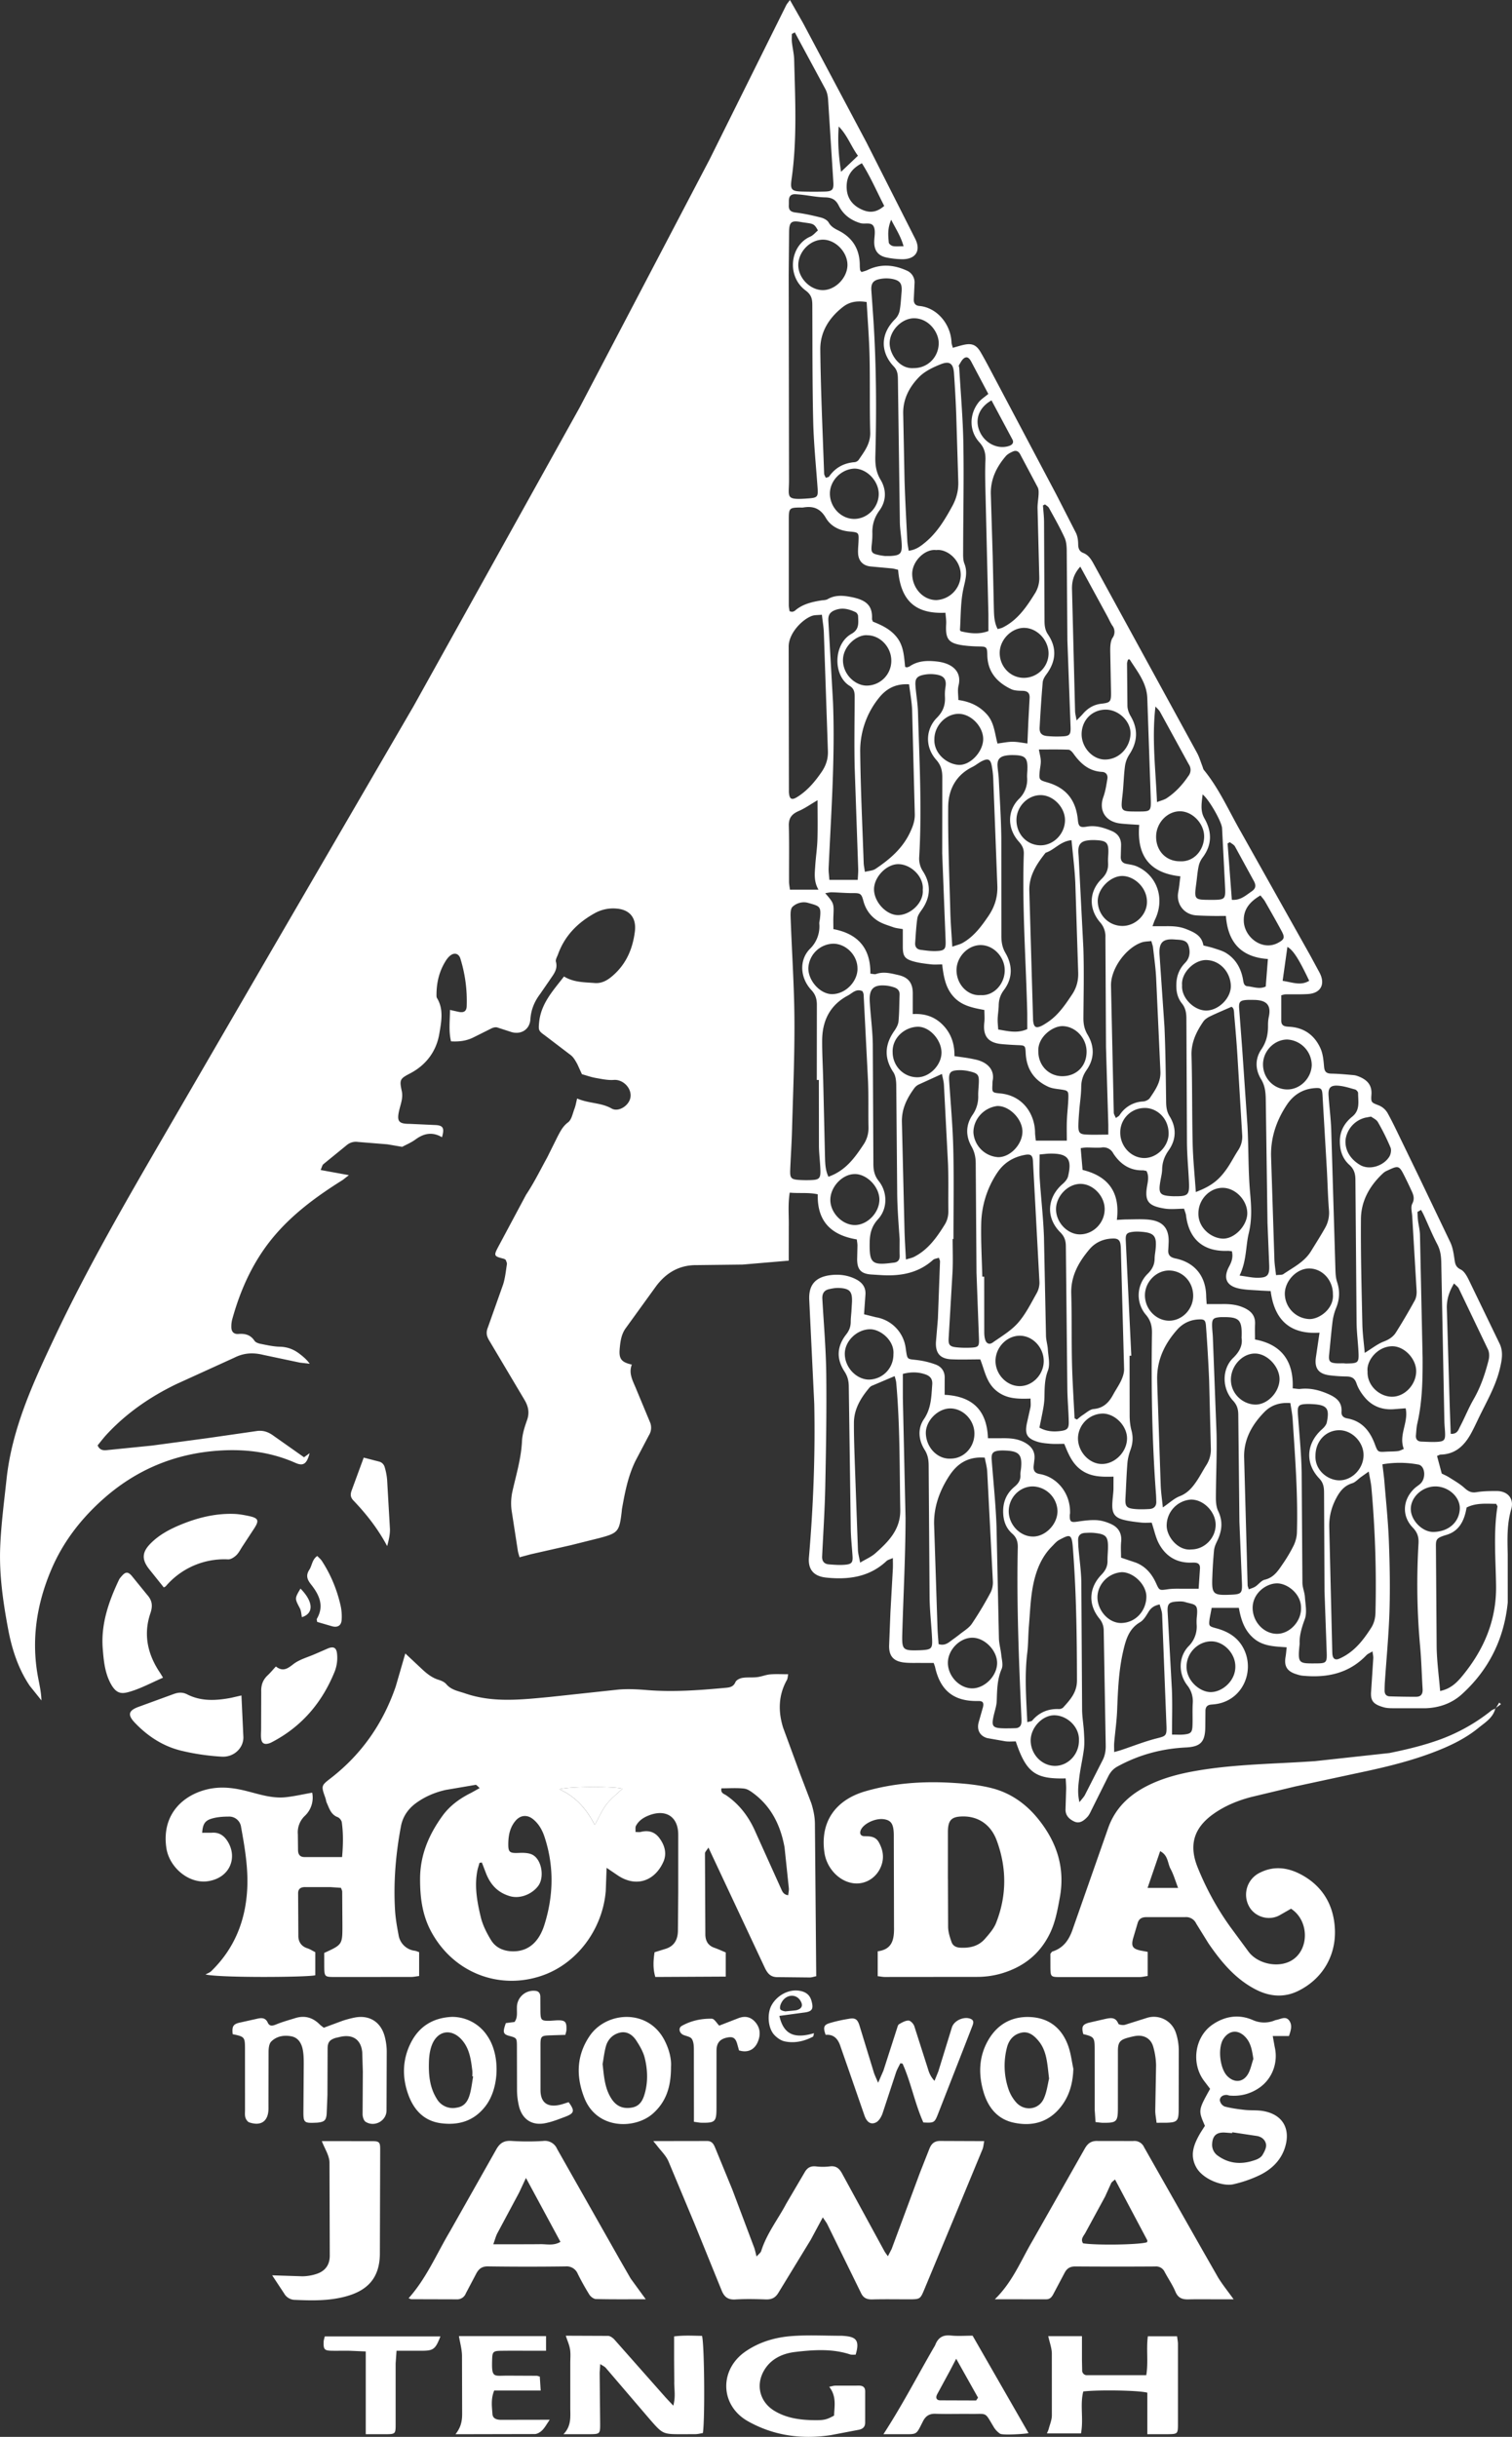 <svg xmlns="http://www.w3.org/2000/svg" width="72" height="116" fill="#fff"  xmlns:v="https://vecta.io/nano"><rect width="100%" height="100%" fill="#333333" stroke="none"/><path d="M68.43 69.305l.225.84c.082.042.225.101.353.182.246.156.504.302.719.495.175.157.323.251.575.21.322-.052.654-.057.981-.055.522.004.827.37.679.871-.209.707-.181 1.42-.166 2.139l.001 2.297c-.171 1.723-.896 3.198-2.186 4.367-.477.432-1.069.64-1.71.664h-1.593c-.14-.001-.285-.007-.418-.045-.51-.144-.641-.317-.596-.789l.1-1.545c.005-.086-.018-.173-.036-.327-.13.08-.228.116-.293.184-.839.876-1.889 1.086-3.041.973-.108-.01-.214-.044-.318-.078-.422-.137-.564-.38-.489-.817.023-.133.032-.268.054-.456-.578-.041-1.121-.045-1.569-.426s-.606-.887-.709-1.452h-1.294l-.099.519c-.044.358-.037.356.336.459.562.155 1.027.44 1.296.986.499 1.013-.006 2.319-1.18 2.589-.121.028-.246.041-.37.051-.19.015-.279.113-.28.302l-.007.751c-.005.726-.22.954-.927.989-1.152.057-2.236.348-3.254.906-.215.118-.336.271-.434.458l-.793 1.59c-.062.125-.118.261-.212.359-.164.171-.363.331-.619.213-.234-.108-.421-.282-.417-.572l.03-.985c.002-.166-.014-.332-.022-.496-1.431.038-1.876-.26-2.377-1.761-.151 0-.322.017-.487-.004l-.87-.153c-.365-.103-.51-.407-.406-.766l.204-.719c.046-.222-.024-.286-.241-.281-1.144.024-1.793-.49-2.043-1.617-.01-.045-.029-.088-.066-.196-.193 0-.405.002-.616 0-.265-.003-.533.01-.796-.02-.504-.059-.72-.308-.71-.808l.063-1.594.115-2.061c.008-.149.001-.3.001-.51-.148.067-.242.085-.301.141-.82.772-1.822.899-2.876.79-.605-.063-.869-.397-.82-.964.209-2.433.303-4.873.253-7.313l-.237-4.919c-.041-.703.261-1.103.995-1.199.426-.056.843-.003 1.228.194.3.153.483.388.45.751l-.065.915.562.141a1.71 1.71 0 0 1 1.421 1.472l.02.139c.062.4.065.376.467.421a3.93 3.93 0 0 1 .944.221c.278.105.442.333.426.662l-.002.778c1.3.066 2.016.711 2.062 2.068l.605-.001c.392-.006.776.003 1.137.199.339.184.52.437.468.832l-.032.28c-.023.219.047.353.288.393.792.132 1.471.882 1.443 1.864-.001.031-.011.062-.012.093-.008.312.052.353.345.311.307-.044.62-.09.926-.073.24.013.49.09.71.193.34.16.505.441.465.838-.024.245-.005.495-.005.754l.709.239c.461.182.758.534.957.975.164.362.157.347.576.289.276-.038.561-.019.842-.023h.611l.065-.979c.005-.268-.193-.271-.396-.264-.709.024-1.236-.296-1.563-.909-.151-.283-.215-.613-.342-.994-.143 0-.328.016-.508-.004-.292-.033-.589-.064-.871-.142-.373-.104-.502-.298-.497-.687.003-.25.044-.498.056-.748l.002-.609c-.531.014-1.034.019-1.488-.281-.462-.305-.652-.774-.857-1.28-.227 0-.444.013-.659-.004s-.438-.036-.642-.103c-.474-.156-.58-.36-.482-.857l.174-.777c.021-.116.004-.239.004-.413-.595.018-1.155.025-1.644-.386-.467-.392-.541-.955-.751-1.48-.482 0-.933.017-1.383-.004-.523-.025-.752-.288-.728-.815l.094-1.122.1-2.72c.002-.043-.025-.087-.053-.177-.1.035-.214.044-.281.104-.701.63-1.541.775-2.44.724l-.515-.032c-.474-.038-.654-.234-.657-.722l.015-.657c0-.091-.019-.183-.031-.29-1.194-.197-1.894-.835-1.859-2.147-.44-.098-.869-.036-1.336-.079-.09.565-.035 1.093-.044 1.617l-.002 1.62-2.201.187-2.202.026c-.816-.004-1.436.367-1.91.998l-1.453 2.008c-.211.292-.254.637-.284.979-.043.482.081.636.578.75-.172.439.07.808.22 1.192l.629 1.511a.68.68 0 0 1-.037.666l-.631 1.2c-.357.721-.509 1.503-.648 2.287-.008.046-.01.093-.015.14-.113.956-.168 1.024-1.068 1.262l-1.357.339-1.911.433-.528.142c-.025-.095-.066-.206-.084-.321l-.3-1.943a2.65 2.65 0 0 1 .045-.877c.179-.791.415-1.567.455-2.388.016-.335.125-.674.239-.995.128-.359.064-.662-.124-.976l-1.673-2.814c-.135-.222-.164-.39-.06-.645l.719-2.028c.098-.31.131-.642.18-.966.01-.069-.039-.146-.057-.209-.042-.022-.068-.043-.097-.05-.473-.118-.48-.145-.253-.575l1.32-2.47c.382-.573.678-1.181 1.007-1.777l.5-1.005c.129-.243.246-.481.492-.664.171-.127.22-.426.308-.654.053-.137.075-.285.125-.482.56.245 1.138.188 1.642.477.306.176.78-.101.883-.469.125-.45-.316-.927-.775-.892-.286.022-.583-.045-.87-.095-.213-.037-.42-.113-.652-.177l-.223-.487c-.083-.147-.17-.308-.296-.412l-1.24-.944c-.309-.22-.313-.248-.28-.615.082-.903.663-1.516 1.185-2.194.467.285.973.272 1.463.311.32.026.586-.114.842-.334.656-.563.965-1.285 1.07-2.117.08-.633-.228-1.036-.858-1.091a1.8 1.8 0 0 0-1.074.23c-.806.452-1.409 1.066-1.727 1.944-.042.117-.128.253-.101.354.104.377-.131.619-.305.887l-.451.654c-.27.358-.43.748-.46 1.204-.033.506-.482.76-.964.583l-.618-.2c-.08-.02-.184.004-.261.041l-.876.438c-.326.161-.672.207-1.06.183-.118-.497-.052-.975-.049-1.495l.384.085c.264.065.404-.012.412-.267.027-.772-.073-1.53-.303-2.267-.066-.213-.25-.288-.434-.171-.101.064-.186.167-.252.27-.312.487-.445 1.027-.449 1.601 0 .062-.006.136.024.184.332.544.202 1.147.111 1.693-.136.824-.615 1.484-1.382 1.888-.488.256-.527.296-.408.84.072.331-.05.617-.12.915-.125.532-.03.654.502.652l1.261.058c.336.028.394.16.273.579-.44-.262-.847-.196-1.251.099-.223.163-.486.272-.645.358l-.707-.12-1.399-.113a.67.67 0 0 0-.522.142l-1.122.915c-.06.051-.076.155-.132.279l1.344.245-.286.224c-1.245.78-2.428 1.643-3.365 2.789-.931 1.14-1.523 2.46-1.91 3.875a1.33 1.33 0 0 0-.036.325c-.004.226.103.364.339.346.315-.025.574.04.763.324.052.077.18.125.28.145.306.06.616.133.925.139.363.008.667.126.945.341.17.131.335.267.481.469l-.465-.053-1.735-.366c-.489-.121-.926-.104-1.398.134l-2.755 1.255c-1.24.6-2.366 1.373-3.31 2.389-.157.169-.296.355-.438.527.1.23.266.243.443.226l2.141-.216 2.642-.354 2.314-.333c.324-.055.576.03.828.213l1.462 1.031.265-.194c-.135.513-.298.627-.678.459-1.232-.546-2.529-.682-3.846-.567-1.994.173-3.762.928-5.269 2.258-1.077.95-1.945 2.064-2.509 3.394-.699 1.647-.962 3.354-.628 5.13.066.35.148.697.161 1.094l-.56-.699c-.55-.817-.847-1.742-1.026-2.694-.242-1.29-.431-2.597-.378-3.913.043-1.075.185-2.146.3-3.217.259-2.419 1.265-4.592 2.284-6.75 1.578-3.343 3.433-6.538 5.287-9.732l5.093-8.772 6.725-11.561 7.909-14.219 6.187-11.808L37.438.251c.034-.069.089-.127.178-.251l.621 1.091 3.026 5.694 2.321 4.587c.285.576.008.98-.639.968-.248-.005-.5-.033-.743-.085-.407-.087-.587-.356-.572-.779.008-.228.065-.487-.019-.679-.109-.249-.422-.112-.639-.175-.458-.135-.822-.409-1.028-.827-.149-.302-.341-.393-.656-.399-.355-.007-.709-.078-1.064-.12-.108-.013-.218-.021-.327-.029-.211-.016-.326.077-.331.294-.002.078 0 .157-.003.235-.011.237.101.314.335.343.4.049.797.137 1.189.236.139.035.31.123.374.238.111.196.281.288.457.376.681.341 1.019.889 1.024 1.648 0 .078.005.156.015.233.004.027.031.05.066.101.091-.03.195-.052.288-.097.619-.301 1.232-.256 1.844.016a.61.61 0 0 1 .394.629l-.035.75c-.006.181.068.298.265.316.835.075 1.498.859 1.532 1.743.003.073.035.145.061.248.184-.05.343-.101.506-.138.4-.091.614-.006.822.351.204.35.392.709.581 1.067l3.02 5.705.937 1.831c.078.161.102.36.104.541.002.198.061.338.242.409.253.099.377.307.5.53l4.916 8.984c.11.201.174.428.259.643.023.058.031.126.068.172.736.9 1.197 1.966 1.771 2.962l3.292 5.864.446.823c.287.547.064.977-.543 1.018-.358.024-.718.009-1.077.015-.06.001-.119.025-.204.044v1.209c.001.266.188.279.388.29.706.04 1.204.408 1.484 1.037.116.262.142.572.167.864.021.237.108.326.346.33.357.006.714.041 1.07.073.091.008.183.041.269.077.375.159.604.401.57.854-.029.387.006.369.363.513a.86.86 0 0 1 .402.352c.257.462.479.944.712 1.42l.791 1.631 1.494 3.12c.108.234.151.504.188.763.032.222.046.398.3.52.172.083.296.314.39.504l1.466 3.032c.186.392.103.795.008 1.192-.202.844-.644 1.586-1.014 2.359-.114.239-.227.479-.353.712-.316.578-.745.998-1.454 1.013-.044.001-.086.032-.168.065zM48.925 35.388l.044-1.038.06-1.124c.013-.236-.098-.336-.335-.341-.185-.004-.389-.006-.549-.083-.677-.325-1.119-.827-1.131-1.629-.006-.379-.041-.394-.401-.4a6.43 6.43 0 0 1-.699-.045c-.749-.096-.901-.29-.858-1.032.01-.175-.022-.353-.034-.528-1.398.065-2.133-.539-2.255-2.045-.095-.021-.197-.054-.301-.065l-1.024-.094c-.35-.042-.56-.264-.58-.613-.011-.186.011-.375.019-.562.018-.429.02-.448-.42-.485-.487-.041-.903-.253-1.133-.648-.265-.456-.602-.578-1.075-.499-.061.01-.125.001-.187.002-.463.008-.502.041-.504.518v4.131c0 .101.025.202.037.29.07.014.102.03.129.024.044-.009.093-.023.126-.052.357-.311.794-.413 1.242-.486.108-.018.231-.012.319-.064.321-.189.675-.177 1.005-.121.789.134 1.137.385 1.104 1.065-.001.029.019.059.043.127.422.168.858.37 1.161.774.312.415.322.916.374 1.382.06.014.077.023.09.019.044-.013.091-.023.128-.048.402-.275.857-.279 1.308-.227.675.077 1.191.448 1.016 1.148-.053.214-.008.452-.008.682.572.082 1.007.295 1.358.684s.374.903.505 1.388c.268-.033.498-.085.727-.083.242.002.483.054.699.082zm4.257 22.681c.206-.01.343-.021.48-.022.343-.001.689-.023 1.029.01.697.068.99.425.957 1.11-.005.109-.008.219-.017.328-.021.251.102.36.342.41.919.19 1.444.838 1.464 1.78.002.12.014.24.024.393l.717-.001c.376-.008.738.022 1.09.191.334.16.514.385.497.763-.01.231-.002.463-.002.732 1.267.234 1.848 1.038 1.793 2.325.156.013.263.04.366.028.445-.051.86.045 1.267.216.396.166.727.37.693.876-.012.186.094.28.276.312.688.122 1.069.589 1.302 1.203.151.4.141.403.547.38.187-.011.376-.005.561-.028.096-.011.187-.067.28-.102-.258-.671.238-1.265.088-1.935l-.511.039c-.565.054-1.054-.113-1.424-.544-.169-.198-.322-.432-.404-.676-.089-.264-.24-.33-.484-.334a7.36 7.36 0 0 1-.793-.054c-.536-.068-.734-.336-.657-.862l.172-1.168c-1.413.09-2.15-.611-2.327-1.981l-.47-.023c-.326-.025-.657-.028-.977-.086-.654-.118-.838-.497-.527-1.07.123-.227.191-.447.128-.716-.078-.008-.137-.022-.196-.02-1.156.046-1.85-.546-1.989-1.693-.011-.088-.05-.173-.093-.313-.314 0-.63.041-.932-.008-.731-.118-.943-.321-.84-1.002.038-.251.122-.521-.017-.785-.066-.012-.126-.033-.186-.032-.625.012-1.074-.311-1.394-.802a.53.53 0 0 0-.574-.282c-.232.022-.468-.005-.702-.003-.099.001-.198.022-.277.031l.089 1.036c1.21.296 1.8 1.051 1.633 2.379zm-9.717-9.797c.605-.036 1.076.144 1.449.535.381.399.547.894.536 1.466l.541.077a6.91 6.91 0 0 1 .505.097c.558.136.869.503.775.987-.012.061-.009.125-.012.187-.02.376-.02.392.364.427 1.107.101 1.657 1.008 1.665 1.864.001.119.022.237.037.386h1.476c0-.349-.01-.655.003-.961.014-.359.06-.717.07-1.076.009-.336-.022-.35-.369-.401-.198-.029-.408-.046-.585-.127-.684-.313-1.045-.853-1.078-1.616-.016-.354-.038-.353-.389-.367a14.62 14.62 0 0 1-.745-.048c-.655-.059-.91-.378-.836-1.03.022-.194.003-.392.003-.594-.569-.105-1.083-.207-1.468-.633s-.473-.961-.542-1.536c-.196 0-.367.016-.534-.004-.276-.032-.555-.063-.822-.137-.432-.12-.517-.256-.518-.702v-.837c-.18-.035-.322-.044-.451-.09-.261-.093-.539-.17-.765-.32-.329-.218-.556-.531-.661-.931-.096-.364-.153-.377-.525-.375-.326.001-.653-.03-.979-.038-.094-.002-.188.024-.314.042.419.486.416.486.39 1.093-.009.2-.001.4-.001.618 1.181.221 1.779.925 1.761 2.12.122.01.206.04.271.017.362-.128.714-.03 1.061.049.496.113.696.395.688.905l-.001.951zm3.428 21.116c-.801-.064-1.313.292-1.68.85-.461.7-.751 1.481-.732 2.33l.163 4.959c.009.245.034.489.051.736.237.073.396-.01.549-.126s.303-.217.448-.334c.202-.163.445-.302.587-.509a16.9 16.9 0 0 0 .885-1.475c.084-.154.124-.358.116-.535l-.27-5.236c-.012-.212-.073-.422-.117-.659zm-.116-8.617h.09l.002 2.624c0 .124.008.252.043.37.056.191.198.258.36.143.416-.294.873-.561 1.203-.936.364-.413.617-.929.892-1.415.088-.155.139-.358.13-.536l-.309-5.753c-.017-.286-.113-.346-.404-.289-.543.106-.982.375-1.293.842a4.53 4.53 0 0 0-.767 2.467c-.016.827.032 1.655.052 2.483zm21.799 19.724c.501-.1.801-.403 1.062-.721 1.018-1.239 1.623-2.632 1.603-4.274-.015-1.261-.134-2.526.066-3.784.004-.025-.025-.055-.062-.13-.465-.002-.953-.056-1.407.175-.104.618-.348 1.121-.954 1.301-.556.166-.506.23-.505.725l.033 4.636c.014.681.106 1.36.166 2.071zM60.765 60.7c.168-.021.279-.003.345-.048.471-.323 1.001-.577 1.316-1.088.228-.37.463-.738.676-1.117a1.45 1.45 0 0 0 .181-.853c-.052-.654-.065-1.31-.102-1.965l-.205-3.507c-.019-.309-.075-.347-.373-.325-.567.042-1.005.318-1.316.781-.498.743-.781 1.566-.76 2.465l.159 4.92c.008.229.047.457.078.737zM43.271 26.216c.34-.041.559-.209.773-.384.58-.473.953-1.099 1.305-1.744.207-.379.302-.77.282-1.208l-.096-3.139c-.024-.656-.062-1.312-.106-1.966-.032-.468-.203-.607-.636-.435-.369.147-.761.334-1.032.612-.46.473-.771 1.051-.751 1.759l.063 3.141c.03.968.084 1.935.133 2.903.008.149.041.298.064.462zm-2.087 15.286c.195-.051.377-.054.504-.139.672-.45 1.276-.96 1.639-1.721.139-.291.242-.565.234-.885l-.125-4.916c-.013-.416-.094-.829-.146-1.265-.641-.042-1.095.211-1.447.659a4.01 4.01 0 0 0-.881 2.559c.019 1.763.105 3.526.166 5.288.004.12.032.238.057.419zM64.987 64.4c.352-.216.609-.425.903-.538.249-.095.45-.224.582-.433.315-.499.614-1.009.898-1.526.071-.128.096-.302.088-.451l-.21-3.554c-.012-.202-.079-.441.003-.598.145-.278.028-.478-.074-.7-.091-.198-.186-.394-.283-.589-.281-.566-.3-.536-.888-.263-.069.032-.13.086-.186.139-.612.582-1.006 1.295-1.013 2.137-.014 1.671.031 3.343.067 5.014.01.446.073.891.113 1.361zm-9.613 7.356c.32-.218.541-.432.804-.533.361-.139.584-.398.786-.691.176-.256.318-.535.485-.797a1.37 1.37 0 0 0 .21-.8l-.081-3.232a80.04 80.04 0 0 0-.15-2.571c-.021-.306-.083-.342-.384-.323-.393.025-.731.198-.982.48-.597.67-.975 1.442-.959 2.366.008.453.028.905.043 1.358l.126 3.699c.013.323.061.645.101 1.043zm4.093 3.901c.113-.047.223-.075.313-.134.154-.102.281-.287.445-.325.429-.099.636-.424.852-.742a7.08 7.08 0 0 0 .524-.883c.091-.188.151-.41.157-.618.053-1.799-.087-3.592-.203-5.386-.017-.259-.071-.516-.109-.78-.511-.038-.919.102-1.235.424-.584.595-.985 1.295-.967 2.156l.167 6.093c.001.044.024.088.056.195zm-8.297-8.142l.114.059c.091-.072.177-.153.275-.215.168-.106.337-.27.517-.286.465-.041.726-.306.929-.681.126-.233.28-.451.39-.691.075-.165.137-.356.133-.534l-.155-5.758c-.002-.062-.009-.125-.018-.186-.027-.181-.123-.266-.316-.267-.467-.003-.874.174-1.161.514-.508.602-.891 1.267-.866 2.109.032 1.108.01 2.218.036 3.326.021.87.08 1.74.122 2.609zm5.04-25.8c-1.508-.16-2.083-1.022-1.961-2.449l-.541-.034c-.186-.017-.376-.022-.554-.069-.588-.157-.818-.66-.612-1.229.099-.275.143-.572.191-.863.029-.178-.064-.317-.252-.327-.621-.032-1.025-.392-1.363-.867-.058-.081-.155-.187-.238-.19-.46-.018-.922-.009-1.409-.009.038.216.087.382.091.548s-.04.341-.055.512c-.033.375-.016.396.363.505.892.257 1.365.836 1.456 1.78.03.308.09.385.423.327.426-.075.801.047 1.177.201.304.124.466.353.459.689l-.016.562c0 .182.092.286.275.321.167.031.342.053.495.121.968.43 1.34 1.534.864 2.526-.043.089-.072.185-.122.319h.561c.355-.005.694-.002 1.046.138.397.158.739.314.817.778.188.049.357.084.518.138.19.063.391.117.559.22.448.276.696.699.8 1.21.031.15.026.354.218.373.283.027.573.156.873.015l.103-1.311c-1.319-.09-1.908-.837-2-2.049-.265 0-.481.003-.697-.001a16.93 16.93 0 0 1-.702-.025c-.595-.036-.98-.538-.869-1.117.043-.227.063-.458.101-.743zm-10.864 3.35c.221-.079.37-.11.496-.182.529-.301.882-.774 1.218-1.267.31-.454.459-.928.431-1.49l-.194-5.06a4.31 4.31 0 0 0-.07-.605c-.057-.312-.17-.373-.454-.237-.166.08-.309.207-.475.288-.786.389-1.139 1.086-1.146 1.894-.015 1.672.057 3.344.102 5.017.014.512.057 1.024.093 1.643zm3.574 36.915c.124-.039.2-.04.232-.077.337-.393.76-.57 1.275-.548.069.003.162-.032.208-.082.331-.368.651-.713.65-1.286-.005-2.125-.032-4.247-.201-6.367-.051-.639-.171-.565-.643-.318-.133.07-.237.199-.346.309-.516.516-.767 1.178-.902 1.865-.125.64-.144 1.301-.199 1.954-.035.42-.027.844-.078 1.262-.13 1.076-.05 2.148.004 3.289zm2.104-41.985c-.531.05-.816.466-1.233.598-.422.53-.794 1.09-.776 1.801l.177 6.085c.001.047.002.094.008.14.037.274.131.334.371.227.099-.044.191-.105.282-.164.525-.337.863-.84 1.2-1.345.215-.322.304-.664.289-1.057l-.137-4.26c-.028-.651-.114-1.3-.18-2.026zm-9.755-25.617c-.456-.073-.812-.013-1.127.232-.664.515-1.089 1.198-1.08 2.03.02 1.969.114 3.936.182 5.904.002.066.05.131.079.201.072-.026.134-.029.156-.06.297-.423.702-.644 1.215-.685.069-.005.157-.053.195-.109.268-.397.565-.766.55-1.305-.034-1.203-.004-2.408-.031-3.612-.019-.856-.089-1.71-.138-2.596zm15.675 42.365c.733-.28 1.105-.563 1.509-1.156.183-.27.331-.564.51-.837a1.17 1.17 0 0 0 .187-.754l-.225-3.744c-.04-.639-.094-1.278-.151-1.916-.014-.16.002-.349-.133-.41-.377.167-.703.301-1.019.455-.121.059-.251.143-.324.252-.328.482-.576.982-.559 1.602.039 1.407.021 2.815.055 4.222.018.746.096 1.491.15 2.286zm-13.804 3.211c.167-.052.281-.071.38-.121.668-.337 1.081-.918 1.463-1.532.13-.209.18-.421.177-.664-.011-.75.012-1.501-.017-2.25l-.194-3.744c-.01-.175-.062-.348-.095-.521l-1.106.504c-.08.038-.157.102-.209.173-.354.486-.612.996-.591 1.634l.123 5.107c.011.448.042.895.068 1.414zm-3.691-3.939c.8-.28 1.239-.881 1.656-1.51a1.4 1.4 0 0 0 .252-.834c-.016-.735.008-1.471-.022-2.205l-.21-4.122c-.003-.058-.037-.114-.052-.16-.307-.139-.481.091-.693.203-.861.457-1.226 1.205-1.23 2.147-.003.641.036 1.282.051 1.922l.083 3.565c.011.321.006.653.165.993zm25.729 14.033l-.376.267c-.137.099-.259.244-.411.291-.379.115-.587.382-.76.709-.232.436-.346.891-.333 1.389l.143 5.904c.002.062.003.126.014.187.034.178.142.235.307.167.1-.041.198-.092.291-.147.538-.319.901-.801 1.233-1.315.148-.229.206-.469.213-.746.049-1.986-.017-3.967-.194-5.945-.019-.213-.069-.423-.127-.759zm-24.221 4.337c.285-.171.534-.275.725-.444.623-.553 1.204-1.133 1.188-2.068-.035-2.017-.011-4.036-.192-6.049-.01-.113-.051-.222-.075-.318l-1.096.465a.42.42 0 0 0-.138.123c-.395.476-.703.997-.706 1.635-.003.704.026 1.407.049 2.111l.142 3.94c.007.178.06.355.104.605zm13.868-29.59c-.163.022-.32.018-.459.066-.753.261-1.473 1.248-1.461 2.057l.132 6.046c.002.078.059.155.1.257.081-.062.144-.089.175-.136a1.4 1.4 0 0 1 1.125-.653c.112-.009.258-.076.318-.164.259-.385.53-.759.502-1.274l-.203-4.447c-.025-.483-.094-.963-.148-1.444-.01-.089-.045-.175-.081-.307zM47.51 29.946c.091-.028.166-.04.232-.072.703-.348 1.125-.96 1.525-1.601a1.36 1.36 0 0 0 .223-.793l-.083-3.28c-.004-.23.042-.461.051-.691.004-.104.002-.224-.044-.313l-.833-1.568c-.081-.154-.202-.2-.348-.135-.122.054-.254.122-.338.221-.449.523-.735 1.114-.712 1.826l.089 2.953.055 2.485c.01.322.014.652.182.969zm18.319 39.758c.036.309.075.581.097.855.076.934.175 1.867.211 2.802.042 1.107.063 2.217.029 3.324-.035 1.138-.146 2.275-.222 3.412-.008.125-.009.25-.011.375-.002.166.077.273.246.279.42.013.84.021 1.26.019.238-.001.318-.145.304-.373-.042-.67-.056-1.342-.117-2.011-.15-1.637-.175-3.274-.078-4.914.017-.292-.046-.52-.27-.752-.541-.558-.486-1.34.082-1.872.09-.084.202-.146.29-.233.268-.267.209-.84-.11-.899a4.83 4.83 0 0 0-1.711-.011zm-22.837-4.303l.001 1.148.128 5.717c-.004 1.828-.102 3.656-.155 5.483-.023.797.017.832.828.807l.094-.004c.461-.028.518-.076.497-.533-.03-.655-.11-1.309-.119-1.964l-.044-6.285c-.001-.272-.038-.513-.189-.752-.297-.471-.344-1.011-.038-1.462.354-.521.354-1.081.397-1.654.02-.267-.106-.405-.342-.484-.336-.111-.671-.117-1.057-.017zm2.412-6.422h-.04c0 .515.02 1.032-.004 1.546l-.186 3.183c-.017.309.053.393.361.426.232.025.468.029.701.018.36-.018.395-.067.381-.426l-.117-3.14-.037-5.206c-.001-.29-.055-.548-.2-.804-.286-.505-.277-1.029.049-1.505a1.5 1.5 0 0 0 .269-.918c-.003-.172.015-.344.025-.515.028-.476-.015-.543-.464-.646-.151-.035-.309-.052-.463-.049-.434.011-.508.108-.479.536.072 1.076.17 2.152.195 3.229.034 1.423.008 2.846.008 4.27zm-4.859 3.429l.025-.421c.02-.505-.099-.649-.6-.677-.167-.009-.341.021-.505.06-.23.055-.319.219-.306.456.068 1.2.173 2.4.187 3.601.02 1.779-.011 3.56-.048 5.339-.023 1.108-.096 2.215-.149 3.322-.011.23.101.362.319.379.263.021.53.041.791.016.309-.029.358-.117.336-.434-.028-.421-.075-.841-.082-1.262l-.095-6.794c-.003-.259-.055-.475-.2-.699-.399-.611-.371-1.2.08-1.777.146-.187.212-.369.213-.596.001-.171.022-.343.035-.514zm12.231-8.397v-.472l-.11-3.705-.027-5.209a1 1 0 0 0-.252-.719c-.557-.644-.53-1.481.069-2.066.239-.233.33-.473.309-.787-.009-.14.006-.281.012-.422.021-.5-.072-.61-.564-.637-.155-.009-.314-.007-.466.02-.28.049-.396.199-.397.484-.001.109.013.219.018.328l.221 4.307c.036 1.109.01 2.221.002 3.331-.002.288.049.538.203.796.332.555.324 1.141-.051 1.675-.182.259-.255.514-.257.824-.003.358-.061.716-.09 1.075-.02.249-.041.499-.044.749-.003.326.057.405.36.423.325.019.652.004 1.065.004zm1.096 10.523l-.083.003.004 2.86c.002.231.025.47.086.692.087.317.066.612-.043.917-.073.202-.131.417-.149.63-.045.56-.063 1.123-.094 1.684-.02.365.042.466.386.506.246.028.499.021.748.007.215-.011.346-.129.334-.364-.005-.109-.004-.219-.013-.328-.191-2.558-.232-5.12-.192-7.683.005-.333-.061-.592-.272-.852a1.43 1.43 0 0 1 .088-1.991c.201-.205.307-.419.31-.699.001-.124.023-.249.038-.373.085-.725-.043-.876-.779-.914a1.68 1.68 0 0 0-.28.008c-.314.037-.369.108-.353.421l.264 5.476zm-14.88-13.125c-.032 0-.065 0-.097 0l.003-3.565c.002-.278-.059-.499-.262-.716-.532-.567-.596-1.418-.072-1.956a1.49 1.49 0 0 0 .45-1.206c-.003-.077.021-.155.03-.232.069-.603-.012-.598-.562-.755-.273-.078-.56.013-.743.187-.11.105-.095.373-.088.566.057 1.609.17 3.218.179 4.827.011 1.75-.067 3.501-.115 5.251-.017.625-.061 1.25-.086 1.875-.016.399.042.46.443.484a5.46 5.46 0 0 0 .562.005c.368-.015.443-.084.433-.452-.01-.39-.066-.779-.07-1.169l-.004-3.143zm.146-22.146c-.195.02-.339.008-.465.052-.46.158-1.127.829-1.117 1.478l.011 6.803c0 .047-.002.094.002.141.026.303.131.364.383.209.487-.3.848-.727 1.168-1.193.209-.304.319-.627.304-1.008l-.193-5.624c-.009-.263-.056-.524-.093-.858zm3.701 29.713c-.048-.703-.105-1.406-.115-2.109l-.045-5.209c-.003-.209-.029-.454-.139-.619-.448-.674-.411-1.311.041-1.959.095-.136.19-.3.205-.459.04-.419.034-.843.052-1.266.008-.186-.089-.296-.25-.351-.118-.04-.241-.072-.364-.085-.611-.066-.842.14-.808.747.039.686.136 1.371.146 2.057l.028 5.677c0 .304.048.56.254.819.429.538.424 1.321-.031 1.816-.305.332-.393.681-.4 1.103-.018.988.101 1.104 1.083.975.016-.002.031-.003.047-.005.205-.018.306-.122.299-.337-.008-.266-.002-.532-.002-.797zm16.283 4.711c.036-.859-.098-.996-.884-.99-.047 0-.094-.001-.14.003-.325.029-.382.084-.379.402.002.187.029.374.036.561l.176 4.59c.022 1.015-.029 2.031-.032 3.046-.001.213.021.448.111.635.24.5.174.965-.057 1.438-.067.137-.129.287-.143.437a21.53 21.53 0 0 0-.078 1.216c-.038.871.018.923.892.886.484-.021.535-.069.516-.554l-.12-2.904-.054-5.11c-.002-.264-.06-.464-.249-.668-.531-.573-.543-1.506.01-2.041.315-.305.45-.614.396-.947zM38.948 10.969c-.2-.378-.259-.305-.834-.404-.433-.075-.53.012-.539.463l-.018 2.064.015 9.762c.003.825-.207.958.926.872.436-.033.465-.078.433-.52-.076-1.06-.184-2.119-.208-3.181-.042-1.829-.033-3.659-.041-5.489-.001-.287-.032-.495-.317-.706-.923-.681-.745-2.145.217-2.565.143-.062.253-.201.367-.296zm5.919 29.666l.004-3.618c.002-.322-.053-.582-.286-.845-.581-.656-.472-1.499.023-1.998.3-.302.407-.601.39-.992a2.17 2.17 0 0 1 .023-.468c.081-.461-.168-.573-.507-.613a1.67 1.67 0 0 0-.556.027c-.302.069-.386.187-.365.502.028.42.108.838.12 1.259.068 2.295.191 4.591.06 6.888a1.1 1.1 0 0 0 .179.702c.394.614.367 1.233-.061 1.834-.088.124-.188.263-.209.406-.056.386-.073.777-.103 1.166-.014.186.081.305.259.329.246.033.495.068.742.058.419-.016.466-.094.448-.523l-.161-4.114zm-2.702-14.168h.236c.478-.029.562-.117.535-.607-.018-.328-.079-.653-.085-.981l-.093-6.799c-.003-.241-.013-.442-.2-.638-.575-.603-.707-1.476.063-2.247a.81.81 0 0 0 .216-.391c.056-.29.068-.589.094-.884.038-.423-.062-.575-.476-.648a1.55 1.55 0 0 0-.555.01c-.338.066-.431.219-.405.567l.092 1.309c.143 2.186.157 4.374.096 6.563-.011.399.033.755.248 1.114.285.473.279 1.007-.048 1.458-.245.337-.352.68-.342 1.082.004.171-.007.343-.026.513-.046.415-.019.461.374.541.122.025.246.037.276.041zm-1.32 15.418c.008-.186.027-.352.022-.518l-.168-4.828c-.026-1.11-.004-2.221-.001-3.331.001-.224-.005-.417-.239-.56-.791-.483-.79-1.985.091-2.478.379-.212.322-.526.311-.846-.002-.064-.061-.156-.118-.183-.316-.148-.635-.236-.991-.093-.248.1-.322.252-.306.505l.222 3.885c.101 2.629-.09 5.252-.209 7.876-.008.178.021.358.035.57h1.352zm8.073 7.103l-.001-.755c-.063-2.53-.25-5.057-.164-7.59.008-.24-.081-.406-.237-.58-.544-.604-.569-1.454.004-2.031a1.27 1.27 0 0 0 .389-1.036c-.004-.109.009-.218.013-.328.025-.593-.087-.716-.676-.724a1.8 1.8 0 0 0-.373.028c-.283.056-.39.2-.371.497.013.202.049.403.059.606.045.936.109 1.873.121 2.81l.003 4.637c-.002.303.033.567.195.844.341.584.347 1.199-.071 1.757-.171.227-.246.456-.251.73-.004.218-.044.435-.05.654-.005.165.016.331.026.5.475.077.901.195 1.383-.018zm-1.856-30.237l-.811-1.532c-.069-.129-.171-.271-.324-.18-.116.069-.185.223-.263.347-.019.03.013.09.015.137.069 1.2.175 2.4.196 3.601.029 1.702-.008 3.405-.011 5.108 0 .201-.011.42.061.6.178.446.02.839-.065 1.271-.121.615-.106 1.257-.148 1.887-.001.012.017.025.043.061.422.098.86.16 1.313-.012l-.001-.793-.141-5.895c-.011-.468-.023-.936-.001-1.403.017-.344-.037-.618-.287-.893-.489-.536-.491-1.315-.046-1.893.12-.156.3-.264.47-.409zm16.937 46.146c.047.008.094.009.14.008.548-.009.579-.038.548-.599-.025-.452-.083-.903-.088-1.355l-.055-6.796c-.001-.289-.072-.511-.285-.702-.335-.3-.457-.691-.456-1.133.002-.492.228-.873.593-1.169.383-.311.275-.727.276-1.12 0-.058-.082-.152-.143-.169-.281-.077-.567-.173-.854-.184-.334-.012-.433.127-.41.475.035.545.109 1.088.127 1.634l.201 6.695c.006.184.022.376.08.55.139.422.118.824-.049 1.234a2.54 2.54 0 0 0-.167.628c-.067.525-.108 1.053-.164 1.579-.034.317.024.398.331.421.124.009.25.001.374.001zM53.056 83.402c.134-.038.232-.062.328-.094.557-.186 1.106-.405 1.673-.551.44-.113.505-.112.49-.567l-.208-5.333c-.007-.159-.075-.315-.117-.482-.263.054-.411.161-.526.347s-.233.397-.407.499c-.531.311-.675.826-.8 1.359-.218.932-.254 1.882-.292 2.834-.02.512-.095 1.022-.139 1.533-.012.135-.002.271-.002.454zm-3.55-28.447c0 .424-.019.782.004 1.138.06.935.171 1.867.203 2.803l.096 4.689c.005.214.074.427.088.642.021.34.117.719.004 1.013-.159.416-.157.817-.164 1.236-.003.171-.02.344-.049.513-.055.318-.124.633-.191.97.32.179.657.205 1.001.161.33-.042.403-.122.395-.454-.012-.516-.06-1.03-.067-1.546l-.071-6.8c-.002-.267-.067-.461-.265-.659-.696-.696-.633-1.654.11-2.301.111-.096.228-.229.26-.364.202-.84-.012-1.097-.873-1.081-.152.003-.304.026-.482.041zm9.521 5.764c.344.046.583.102.824.105.506.006.607-.111.587-.605l-.081-2.013-.081-5.765c-.003-.381-.016-.729-.226-1.071-.281-.459-.288-.974.013-1.415.246-.36.323-.726.319-1.138-.001-.14.009-.283.039-.42.129-.6-.165-.793-.713-.799-.125-.001-.25-.005-.374.005-.282.023-.348.099-.328.389l.145 1.915.253 3.692c.057 1.06.03 2.127.125 3.183.059.654.095 1.266-.065 1.927-.15.622-.095 1.298-.436 2.008zm-10.405 9.167c.058-.638-.09-.807-.739-.837-.093-.004-.188-.006-.281.002-.327.028-.403.125-.378.451.081 1.06.193 2.119.23 3.18l.114 5.301c.006.261.083.52.11.781.024.229.101.494.019.684-.214.494-.215.999-.233 1.515-.007.214-.078.427-.129.639-.142.585-.087.662.503.671a11.07 11.07 0 0 0 .515-.008c.191-.006.281-.117.288-.299.004-.109-.004-.219-.008-.328-.118-2.657-.225-5.314-.167-7.975.006-.272-.058-.477-.265-.659-.296-.26-.418-.6-.431-.999-.016-.507.159-.918.543-1.236.181-.15.291-.313.278-.556-.006-.108.019-.218.031-.327zm13.266 8.362c-.102.962-.053.938.812.933.46-.003.493-.045.476-.529l-.104-2.905-.022-4.689c0-.257-.029-.472-.227-.679-.691-.725-.622-1.675.132-2.345.097-.086.201-.204.226-.323.14-.675.007-.835-.687-.872-.078-.004-.156-.008-.234-.006-.433.011-.484.077-.454.498.066.92.16 1.839.178 2.76l.036 5.252c.002.227.104.451.119.679.024.353.108.743-.006 1.054-.15.405-.264.794-.245 1.171zm-10.488 7.544c.136-.177.215-.254.263-.347l.825-1.622c.133-.245.171-.486.165-.76l-.095-5.437a.89.89 0 0 0-.216-.591c-.533-.665-.49-1.458.107-2.075.187-.193.294-.393.29-.661-.003-.187.015-.375.021-.562.017-.598-.075-.708-.663-.767-.139-.014-.281-.007-.421 0-.222.011-.347.122-.337.357.004.109.005.219.014.328.047.561.132 1.12.139 1.681l.037 6.05c.003.355.068.71.088 1.066.015.264.032.532 0 .792-.057.463-.169.918-.224 1.381-.041.346-.098.7.01 1.167zm4.564-28.848c.62.002.683-.063.652-.704-.029-.609-.087-1.217-.094-1.825l-.027-5.909c0-.274-.034-.517-.213-.74-.168-.209-.25-.456-.264-.736-.023-.463.089-.862.418-1.198.234-.239.253-.551.154-.833s-.414-.257-.649-.277c-.572-.049-.762.148-.725.728l.234 3.412c.054 1.202.063 2.405.08 3.608.004.241.035.457.165.667.337.546.318 1.108-.046 1.624-.199.283-.303.567-.309.906-.003.17-.046.34-.076.509-.116.653-.047.742.605.768.031.001.062 0 .094 0zm-6.2-32.932l-.099.047c.018.261.05.521.052.781l.022 4.693c0 .238.02.454.163.665.439.649.385 1.288-.079 1.91-.08.108-.159.243-.17.371-.062.716-.107 1.434-.147 2.152-.014.255.09.378.348.406a4.98 4.98 0 0 0 .702.017c.392-.013.439-.082.422-.489l-.15-4.078-.031-4.27c-.002-.213-.02-.446-.108-.634-.221-.479-.483-.94-.738-1.404-.038-.069-.123-.112-.187-.167zM37.849 1.543l-.142.074c0 .129-.011.259.002.387.03.279.1.555.108.834.049 1.902.146 3.805-.124 5.701-.071.498.003.567.52.58a20.18 20.18 0 0 0 1.075 0c.358-.011.418-.103.394-.468l-.25-3.921c-.011-.164-.049-.34-.125-.484l-1.328-2.461-.129-.242zm13.595 25.43c-.315.347-.406.692-.396 1.079l.146 5.803c.003.117.037.233.072.44.141-.146.226-.227.301-.314.233-.269.512-.44.875-.482.43-.05.468-.095.464-.529l-.038-1.965c0-.214.003-.461.105-.633a.49.49 0 0 0-.008-.597c-.093-.142-.159-.301-.241-.451l-1.281-2.35zm16.226 30.62l-.172.098c.008.133.01.266.025.397.028.232.089.463.095.695l.125 5.857c.004 1.042-.013 2.091-.251 3.118-.042.181-.048.371-.066.558s.064.3.261.307c.218.007.437.022.655.016.453-.014.496-.069.465-.54-.01-.156-.025-.312-.028-.468l-.146-7.498c-.005-.318-.036-.609-.189-.9-.238-.454-.432-.931-.646-1.397-.038-.083-.085-.162-.128-.242zm1.411 10.661c.32.02.367-.197.445-.345.225-.427.403-.879.644-1.297.339-.588.552-1.219.716-1.869.039-.156.039-.356-.026-.497l-1.391-2.906c-.041-.085-.133-.146-.229-.246-.238.397-.355.775-.343 1.187l.14 4.731.045 1.243zm-15.366-36.86c-.014.058-.046.127-.046.196l.018 2.014c.005.162.067.337.15.479.374.633.336 1.235-.065 1.842a1.35 1.35 0 0 0-.203.555c-.058.449-.064.903-.115 1.353-.091.797-.098.796.708.797.647 0 .656 0 .635-.646l-.163-4.727c-.019-.75-.474-1.284-.84-1.867-.004-.006-.028.001-.079.004zm2.095 51.177c.238 0 .39.011.54-.002.365-.034.426-.097.437-.462.01-.343-.009-.687.011-1.029a1.21 1.21 0 0 0-.267-.859c-.427-.561-.414-1.346.063-1.85a1.31 1.31 0 0 0 .389-1.042 2.37 2.37 0 0 1 .01-.374c.069-.636-.091-.552-.568-.694-.116-.034-.248-.029-.371-.022-.406.022-.475.119-.451.52l.202 3.689c.028.683.005 1.369.005 2.126zM38.93 38.093c-.336.196-.6.386-.892.512-.323.14-.485.323-.475.699.023.889.006 1.779.01 2.669.001.12.027.24.043.378h1.36c-.235-.399-.178-.788-.153-1.171.027-.405.09-.808.102-1.212.018-.602.005-1.204.005-1.876zm16.164.089c.193-.075.342-.107.461-.185.419-.277.753-.639 1.034-1.057a.46.46 0 0 0 .021-.554l-1.367-2.495c-.054-.098-.147-.175-.221-.261-.179 1.518.008 2.994.073 4.553zm-1.637 5.895c.622-.004 1.171-.545 1.161-1.163-.011-.696-.636-1.22-1.185-1.215-.562.005-1.19.616-1.159 1.24.032.637.539 1.142 1.183 1.138zm-.053 30.763c-.706.059-1.173.662-1.143 1.247.032.621.565 1.2 1.165 1.171.683-.032 1.152-.601 1.163-1.24.009-.588-.624-1.188-1.185-1.179zM40.704 55.888c-.595 0-1.171.615-1.164 1.243.007.606.571 1.182 1.163 1.184.607.003 1.186-.606 1.173-1.231-.013-.6-.598-1.197-1.171-1.197zm-1.516-42.077c.588-.003 1.157-.581 1.167-1.185.01-.623-.572-1.225-1.178-1.217-.62.007-1.175.596-1.163 1.231.013.611.577 1.174 1.173 1.171zm19.638 65.51c-.001-.612-.548-1.192-1.151-1.189-.614.002-1.176.535-1.173 1.213s.645 1.204 1.151 1.203c.548 0 1.185-.533 1.173-1.227zm-6.291-12.032a1.2 1.2 0 0 0-1.201 1.127c-.03.649.501 1.256 1.112 1.273.618.017 1.2-.547 1.222-1.186.021-.594-.537-1.192-1.133-1.214zm-6.216 10.67c-.591-.012-1.162.55-1.181 1.163-.019.638.531 1.238 1.143 1.248.584.009 1.17-.558 1.2-1.162s-.565-1.237-1.162-1.249zm10.948-40.143c-.043.403-.122.775.085 1.138.368.645.37 1.269-.093 1.878a1.06 1.06 0 0 0-.183.414c-.054.259-.073.526-.108.789-.108.791-.102.798.674.8h.187c.481-.009.533-.058.511-.554l-.146-2.857c-.017-.31-.628-1.38-.927-1.607zm7.855 27.461c-.032.684.574 1.209 1.163 1.21.599.001 1.134-.558 1.152-1.188.017-.613-.575-1.239-1.175-1.214-.695.029-1.199.706-1.141 1.193zM40.699 22.306c-.625.015-1.189.565-1.18 1.206.009.632.521 1.179 1.14 1.189s1.161-.512 1.185-1.147c.024-.623-.538-1.235-1.145-1.248zm1.808 27.762c-.006.667.51 1.205 1.164 1.213.588.007 1.166-.58 1.162-1.181s-.569-1.236-1.134-1.224c-.61.014-1.208.515-1.193 1.193zm.037 14.398c.056-.656-.625-1.202-1.127-1.191-.621.013-1.209.576-1.188 1.204.023.681.623 1.225 1.201 1.191.62-.037 1.117-.548 1.114-1.203zm14.523-6.712c-.015.671.576 1.171 1.137 1.206.573.036 1.199-.623 1.19-1.22-.009-.613-.561-1.184-1.154-1.196-.628-.012-1.17.546-1.173 1.209zm-8.334-25.487c.657.01 1.202-.522 1.198-1.171-.004-.623-.535-1.188-1.135-1.208-.614-.02-1.19.556-1.191 1.191-.001.649.502 1.178 1.129 1.188zm-7.901 13.828c0-.621-.545-1.173-1.158-1.173a1.22 1.22 0 0 0-1.181 1.151c-.015.613.576 1.272 1.16 1.25.662-.025 1.197-.649 1.18-1.227zm2.667-28.572c.667.008 1.184-.507 1.202-1.162.015-.528-.466-1.21-1.175-1.211-.586-.001-1.158.585-1.162 1.187-.003.5.45 1.233 1.135 1.186zm.995 17.66c-.032.649.543 1.167 1.124 1.225.56.056 1.188-.605 1.2-1.211.012-.591-.557-1.198-1.141-1.216-.619-.019-1.179.551-1.183 1.202zm15.28 29.248c-.594-.011-1.125.551-1.158 1.181-.036.698.528 1.218 1.129 1.248.582.029 1.158-.559 1.184-1.172.025-.604-.566-1.247-1.155-1.257zm-3.041 9.326c.621-.004 1.148-.533 1.155-1.162.008-.623-.575-1.22-1.178-1.211a1.24 1.24 0 0 0-1.154 1.236c-.003.531.544 1.211 1.177 1.137zM43.94 42.36c.063-.627-.562-1.217-1.157-1.224-.572-.007-1.163.616-1.163 1.196 0 .613.606 1.257 1.181 1.229s1.193-.602 1.139-1.201zm3.55 10.288c-.674.087-1.149.66-1.136 1.271a1.26 1.26 0 0 0 1.182 1.165c.602 0 1.179-.656 1.15-1.26-.028-.591-.639-1.19-1.197-1.175zm2.049-12.409c.629.009 1.175-.55 1.175-1.201-.001-.608-.559-1.184-1.153-1.188-.614-.005-1.148.533-1.158 1.165-.011.68.486 1.216 1.136 1.224zm13.933 21.363c0-.678-.518-1.228-1.146-1.219-.586.009-1.139.588-1.144 1.199a1.22 1.22 0 0 0 1.169 1.209c.482.007 1.183-.5 1.12-1.189zm-10.869-4.057c-.006-.617-.555-1.186-1.148-1.189-.61-.003-1.179.593-1.168 1.223s.561 1.191 1.153 1.18c.641-.011 1.169-.562 1.163-1.214zm3.687-10.636c-.044.59.582 1.221 1.187 1.194.583-.026 1.172-.624 1.133-1.219-.043-.649-.538-1.165-1.158-1.183-.598-.017-1.224.63-1.161 1.208zm-7.092 26.235c.605-.006 1.173-.61 1.158-1.231a1.21 1.21 0 0 0-1.175-1.156c-.623 0-1.141.529-1.146 1.172-.004.649.542 1.221 1.162 1.214zm-3.917-3.71c.621-.009 1.12-.54 1.12-1.192s-.554-1.212-1.175-1.197c-.582.014-1.165.607-1.138 1.205.032.685.574 1.223 1.193 1.184zm16.015-17.574c.611.005 1.15-.53 1.168-1.161a1.23 1.23 0 0 0-1.164-1.215c-.613 0-1.145.535-1.156 1.163-.011.664.506 1.208 1.152 1.213zM49.701 64.803c.007-.643-.505-1.204-1.114-1.219-.63-.016-1.184.548-1.182 1.204.002.636.533 1.191 1.145 1.195s1.144-.543 1.151-1.179zm-3.006-17.434c.592.053 1.132-.489 1.149-1.153.017-.648-.527-1.228-1.145-1.228s-1.167.58-1.15 1.225c.018.68.558 1.204 1.146 1.157zm5.961-13.589c-.648 0-1.141.495-1.15 1.155-.009.65.539 1.245 1.152 1.221.664-.026 1.155-.59 1.176-1.225.019-.597-.569-1.151-1.178-1.151zM41.3 30.239c-.47-.044-1.149.495-1.158 1.173-.009.689.583 1.233 1.144 1.225a1.18 1.18 0 0 0 1.157-1.163c.014-.656-.521-1.231-1.143-1.234zM51.377 82.85c.033-.623-.528-1.167-1.129-1.198s-1.18.591-1.168 1.217c.013.664.554 1.207 1.186 1.19.615-.016 1.119-.564 1.112-1.209zm3.113-27.725c.592.004 1.163-.552 1.159-1.173-.005-.768-.609-1.227-1.154-1.209a1.16 1.16 0 0 0-1.15 1.157c-.007.664.514 1.221 1.145 1.226zm-5.045-5.07c-.002.657.489 1.168 1.13 1.174.687.006 1.173-.484 1.167-1.178-.005-.638-.52-1.181-1.125-1.205-.479-.019-1.216.516-1.172 1.209zm12.509 26.507c.024-.675-.638-1.187-1.135-1.19-.543-.003-1.189.49-1.169 1.199.018.658.555 1.216 1.181 1.202.592-.013 1.127-.589 1.124-1.21zm-5.78-35.564c.693.048 1.163-.548 1.166-1.178.002-.612-.548-1.19-1.134-1.201-.617-.012-1.154.553-1.153 1.214.001.672.471 1.162 1.121 1.166zm.644 20.7c.009-.672-.496-1.211-1.142-1.219-.609-.007-1.147.536-1.155 1.166-.008.658.522 1.221 1.151 1.223.614.001 1.137-.533 1.146-1.17zM44.581 26.185c-.532-.071-1.162.535-1.143 1.163.019.663.528 1.223 1.156 1.217a1.22 1.22 0 0 0 1.155-1.181c.013-.729-.658-1.269-1.167-1.199zm18.061 43.111c-.035.677.571 1.171 1.141 1.171.608-.001 1.14-.555 1.148-1.19.008-.619-.536-1.188-1.143-1.195-.65-.007-1.147.519-1.146 1.214zm5.697 1.462c-.625.005-1.172.523-1.158 1.096.013.531.562 1.092 1.104 1.07.761-.031 1.202-.514 1.229-1.093.027-.572-.547-1.079-1.175-1.074zm-3.053-17.605l-.268.05a1.25 1.25 0 0 0-.942 1.037c-.05.516.243.955.694 1.217s1.12.04 1.389-.399c.071-.115.106-.313.057-.431a10.88 10.88 0 0 0-.601-1.211c-.073-.128-.245-.199-.328-.264zm-5.265-10.529c-.51.3-.816.665-.793 1.228.031.777.891 1.43 1.633 1.028.297-.161.333-.25.172-.551-.257-.479-.528-.951-.797-1.423-.052-.091-.127-.168-.214-.282zM42.106 9.802c-.354-.684-.648-1.375-1.063-2.031-.483.249-.719.597-.727 1.09s.21.858.659 1.084c.382.193.737.202 1.131-.143zm5.108 9.257c-.596.335-.8.902-.574 1.452.237.577.85.892 1.398.721.16-.05.255-.152.172-.312l-.996-1.862zM58.66 42.833c.41.033.66-.208.938-.398.214-.146.222-.296.101-.511l-.891-1.63c-.049-.086-.161-.137-.243-.204l-.108.058.202 2.684zm2.418 3.856c.476.075.865.244 1.265-.002-.489-1.032-.761-1.459-1.038-1.612l-.227 1.614zM39.939 6.022c-.056.736.001 1.441.112 2.156l.804-.764c-.325-.441-.506-.981-.916-1.393zm2.498 4.439c-.183.423-.143.757-.114 1.084.006.064.12.154.197.168.144.027.297.008.506.008-.124-.459-.356-.805-.589-1.26z"/><path d="M28.886 88.916l-.04 1.094c-.141 1.777-1.327 3.447-3.037 4.035-2.029.697-4.206-.126-5.271-2.086-.43-.791-.538-1.642-.534-2.535.005-1.133.422-2.096 1.066-2.986.355-.49.835-.833 1.373-1.099l.399-.223c-.09-.074-.149-.16-.194-.154l-1.423.242c-.504.113-.978.312-1.401.617-.383.276-.642.646-.73 1.108-.248 1.31-.36 2.633-.285 3.967.023.404.092.807.169 1.205a.89.89 0 0 0 .782.76c.06.01.117.038.199.066v1.135c-.145.018-.264.045-.383.045l-3.656.002c-.456-.001-.471-.018-.48-.476l-.001-.669c.867-.397.868-.397.866-1.324l-.01-1.596c0-.044-.026-.087-.056-.178l-.483-.034c-.406-.005-.812.003-1.219-.002-.204-.002-.34.072-.341.289l.012 2.064c.008.259.147.469.424.558.131.042.25.121.382.187v1.099c-.358.097-4.558.127-5.227-.038.091-.051.197-.085.27-.156 1.107-1.074 1.639-2.404 1.716-3.928.05-.991-.118-1.964-.293-2.933a.57.57 0 0 0-.595-.498c-.276.001-.564.021-.825.103-.318.1-.405.278-.433.667l.455-.002c.354-.03.591.138.767.426.467.766.098 1.72-.937 1.88-.921.142-1.856-.658-1.991-1.586-.218-1.495.677-2.414 1.781-2.741.574-.17 1.126-.155 1.703-.04.731.146 1.439.452 2.204.37.412-.044.818-.139 1.257-.216a1.19 1.19 0 0 1-.348 1.102 1.08 1.08 0 0 0-.334.885l.008.751c.004.2.089.328.309.327h1.789c.05-.579.061-1.117-.014-1.655-.013-.091-.11-.212-.195-.244-.324-.121-.4-.416-.521-.682-.032-.07-.037-.152-.063-.225-.211-.595-.208-.591.265-.958 1.468-1.141 2.484-2.607 3.084-4.361l.454-1.566.774.725c.24.226.49.431.816.53.13.04.276.105.361.205.241.284.572.328.897.44 1.334.459 2.684.296 4.034.17l3.256-.35c.448-.04.906-.016 1.356.021 1.267.104 2.527.008 3.787-.109.195-.018.349-.058.442-.273.042-.098.21-.178.332-.198.23-.036.469-.007.7-.035.209-.025.412-.113.621-.131.273-.023.549-.006.856-.006-.022.106-.021.203-.062.275-.41.732-.418 1.505-.177 2.273l.822 2.234.517 1.353c.098.307.168.637.173.958l.063 7.281c-.133.027-.22.061-.307.06l-1.499-.016c-.334.011-.489-.134-.633-.425L33.89 88.28l-.154-.333c-.08.131-.166.206-.166.281l.018 3.848c.002.313.125.538.436.645.174.06.342.14.536.22v1.15l-3.354.017c-.124-.417-.093-.796-.037-1.176l.51-.159c.424-.124.592-.438.603-.846l.015-1.83v-2.769c-.003-.859-.602-1.231-1.415-.904-.259.105-.469.248-.598.491-.038.071-.015.174-.022.292.101 0 .178.015.247-.002.353-.092.659-.014.88.277.259.341.38.742.201 1.144-.392.881-1.256 1.244-2.153.66l-.549-.372zm-5.942-.257l-.11.016-.089.306c-.167.771-.03 1.53.148 2.274.092.384.281.758.489 1.098.223.365.599.528 1.033.534.815.012 1.277-.533 1.504-1.247.44-1.385.474-2.797.012-4.196-.109-.33-.275-.629-.551-.85s-.596-.195-.829.077c-.256.299-.336.663-.346 1.045-.012.46.055.506.501.487.224-.01.485-.007.669.098.428.245.553 1.063.259 1.466-.275.378-.847.646-1.363.492-.598-.179-.939-.578-1.146-1.134l-.179-.465zm11.41-3.532c-.049.236.13.266.233.337.647.447 1.089 1.047 1.399 1.766l1.189 2.635c.067.146.116.323.359.352.012-.126.039-.23.03-.331l-.205-1.952c-.183-1.004-.603-1.897-1.44-2.537-.145-.111-.316-.238-.487-.257-.351-.04-.71-.012-1.08-.012zm-4.71.015c-.475-.111-2.592-.103-3.004.031.785.362 1.285.934 1.681 1.699.212-.381.351-.71.561-.983s.49-.485.762-.746zm41.564-3.823c-.104.449-.483.67-.8.929-.657.537-1.419.89-2.208 1.187-1.197.45-2.439.734-3.687.995l-2.827.608-2.087.5c-.653.168-1.276.424-1.824.815-.874.625-1.197 1.419-.744 2.54.41 1.014.931 1.971 1.574 2.859l.86 1.167c.462.595 1.459.774 2.071.384.819-.521.803-1.887-.059-2.443l-.508.29c-.466.282-1.085.153-1.412-.279a1.16 1.16 0 0 1 .462-1.738c.67-.33 1.336-.23 1.968.115 1.022.559 1.533 1.474 1.58 2.599.051 1.231-.571 2.344-1.745 2.924-.67.331-1.357.276-2.018-.063-.974-.499-1.647-1.312-2.252-2.191l-.59-.951a.53.53 0 0 0-.523-.307l-1.828.001c-.215-.004-.367.061-.434.271l-.226.762c-.087.361-.01.472.355.556l.345.064v1.149c-.144.02-.262.049-.38.05l-3.796.001c-.434-.001-.449-.019-.456-.447l-.001-.66c.052-.062.067-.099.091-.107.557-.179.815-.581.995-1.129l1.671-4.766c.364-1.019 1.117-1.663 2.072-2.098.654-.298 1.343-.474 2.053-.6 1.897-.337 3.818-.336 5.73-.473l3.532-.385c.824-.168 1.633-.36 2.427-.65a8.66 8.66 0 0 0 2.426-1.37c.057-.046.135-.066.202-.099l-.011-.011zm-16.562 8.55H56.1c-.133-.344-.216-.642-.36-.908s-.108-.644-.495-.841l-.599 1.749zm-12.85 4.204v-1.187c.689-.09.788-.552.776-1.152l-.01-4.412c-.011-.5-.128-.675-.48-.724-.418-.057-1.002.23-1.104.55-.048.149.018.255.176.258.271.004.533.005.692.286.168.298.245.615.171.948-.143.645-.736 1.109-1.417 1.001-.668-.105-1.234-.727-1.34-1.444-.225-1.527.583-2.531 1.94-2.926s2.762-.489 4.171-.403c.636.039 1.282.101 1.895.262.877.231 1.605.751 2.176 1.462.884 1.099 1.289 2.322 1.023 3.752-.112.603-.216 1.194-.496 1.746-.478.944-1.23 1.53-2.239 1.839a4.12 4.12 0 0 1-1.194.175l-4.406.004c-.092 0-.183-.02-.333-.037zm3.342-4.631h.002l.008 2.293c.006.241.084.486.166.716.059.167.207.252.403.263.458.026.876-.066 1.185-.421.202-.232.419-.477.53-.756.514-1.299.513-2.622.03-3.928-.279-.755-.875-1.146-1.599-1.142-.551.003-.72.167-.724.729l-.001 2.246zm-5.957 16.109l-.572 1.064-1.536 2.516c-.148.251-.328.335-.606.326-.484-.017-.97-.027-1.452.002-.358.022-.532-.126-.658-.445l-1.285-3.162-1.244-2.976c-.122-.274-.359-.496-.545-.742l-.174-.214 2.555-.004c.245-.003.322.156.395.33l.817 1.99 1.037 2.755c.042.114.064.236.114.425.101-.117.195-.179.221-.262.26-.832.802-1.513 1.201-2.27l.852-1.449c.131-.24.288-.339.559-.309a2.76 2.76 0 0 0 .655-.001c.299-.04.456.102.586.343l2.014 3.693c.036.066.085.125.165.242l.178-.343 1.35-3.637.446-1.131c.1-.255.249-.391.558-.378l2.056.008c-.032.157-.038.281-.082.388l-1.181 2.852-1.58 3.797c-.205.492-.205.492-.756.493-.578 0-1.156-.01-1.734.005-.248.006-.417-.064-.528-.292l-1.606-3.275c-.052-.105-.128-.198-.221-.339zm-8.433 3.898c-.815 0-1.593.009-2.37-.01-.11-.002-.253-.113-.317-.215a12.45 12.45 0 0 1-.546-.978.57.57 0 0 0-.583-.36 134.1 134.1 0 0 1-3.698-.001c-.284-.005-.434.12-.551.335l-.501.951a.44.44 0 0 1-.437.282l-2.154-.006c-.041-.001-.083-.028-.133-.047.847-.947 1.329-2.105 1.961-3.168l2.206-3.903c.172-.312.374-.443.739-.416a11.87 11.87 0 0 0 1.497.002.63.63 0 0 1 .667.378l2.992 5.281.512.89.718.985zm-5.702-5.775l-.327.7-1.035 1.933c-.073.139-.111.297-.194.526h1.105l1.075-.004c.328-.018.675.095 1.018-.112l-1.643-3.043zm33.701 5.778h-.699c-.484 0-.968-.009-1.452.003-.293.008-.496-.061-.623-.364-.138-.329-.346-.628-.514-.944a.45.45 0 0 0-.452-.258 282.25 282.25 0 0 1-3.794-.001c-.254-.003-.409.092-.52.308l-.525.991c-.076.146-.161.265-.348.264l-2.447-.001c.845-.822 1.243-1.846 1.789-2.774l2.488-4.387c.145-.26.312-.388.626-.374l1.686.002a.5.5 0 0 1 .518.295l2.744 4.835.789 1.381c.211.338.463.65.732 1.024zm-5.651-5.704c-.069.065-.151.111-.185.18l-.288.635-.935 1.718c-.08.151-.25.301-.113.506.667.103 2.75.066 3.047-.054.004-.03.023-.068.011-.09l-1.536-2.895zm4.281-2.554c-.321-.739-.321-.739.247-1.761l-.292-.385c-.618-.83-.442-2.083.399-2.667.587-.407 1.252-.512 1.912-.229a1.32 1.32 0 0 0 1.035.033c.029-.011.058-.025.089-.03.207-.034.445-.197.612.014.182.23.085.496 0 .75h-.772l.094.523c.171.732-.11 1.508-.73 1.938-.422.292-.898.418-1.413.374-.046-.004-.091-.028-.137-.03-.181-.008-.331.084-.333.253a.39.39 0 0 0 .224.296c.314.084.64.127.963.163.294.032.597.003.887.056.936.168 1.3.862 1.029 1.728-.196.629-.656 1.061-1.236 1.336a5.94 5.94 0 0 1-1.228.421c-.508.113-1.451-.236-1.767-.816-.296-.544-.133-1.022.129-1.502.089-.164.196-.317.287-.464zm1.304.307l-.007.04-.327-.025c-.412-.028-.605.14-.626.543a.63.63 0 0 0 .28.564c.569.406 1.187.418 1.821.179.112-.043.238-.121.296-.22.09-.152.195-.347.17-.504-.034-.212-.206-.371-.457-.404l-1.149-.173zm1.003-3.493c-.063-.403-.114-.768-.396-1.057-.337-.346-.748-.309-1.02.087-.29.422-.189 1.427.181 1.794.312.31.71.306.954-.062.145-.22.191-.506.282-.763zm-44.359 3.913l2.393.002c.335.001.386.045.386.375l-.015 5.015c-.02 1.121-.579 1.731-1.66 2.012-.786.205-1.573.189-2.369.154a.6.6 0 0 1-.533-.311l-.566-.857 1.447.046a2.23 2.23 0 0 0 .642-.106c.422-.13.65-.421.653-.866l-.013-4.453c-.009-.33-.23-.654-.365-1.011z"/><path d="M11.08 96.832c-.037-.352.015-.466.287-.54l.913-.204c.194-.04.367-.033.469.191.082.18.216.164.391.092.3-.124.616-.211.927-.307.446-.137.829-.025 1.156.303.054.054.119.097.194.158l.87-.323a4.78 4.78 0 0 1 .587-.159c.692-.141 1.243.185 1.437.867a2.82 2.82 0 0 1 .105.739l-.01 2.817c-.005.493-.571.806-.996.537-.09-.057-.143-.237-.144-.361l.012-2.018-.029-.937c-.06-.6-.451-.863-1.05-.728l-.228.053c-.282.094-.369.209-.371.513l-.008 2.206-.036.89c-.025.307-.105.379-.399.417-.062.008-.125.008-.187.011-.47.017-.522-.025-.522-.485l.016-2.3c0-.234-.002-.473-.048-.701-.06-.304-.218-.57-.548-.631-.347-.064-.7-.006-.954.252-.1.102-.123.313-.125.475l-.005 2.346.001.376c-.008.592-.35.841-.917.649-.08-.028-.157-.143-.183-.233-.034-.116-.017-.248-.018-.373l-.001-2.91c-.002-.545-.023-.566-.586-.682zm20.981 17.683c.124-.45.036-.804.047-1.152l-.008-1.032v-1.113c.477-.061.906-.031 1.328-.026.114.342.146 3.992.042 4.627-.105.017-.222.047-.341.052l-.609.003c-.943 0-.951.007-1.551-.679l-2.124-2.481c-.053-.061-.137-.096-.262-.18l-.028.411.024 2.438c.002.468-.018.484-.463.49l-1.284.001c.378-.391.326-.814.324-1.228v-2.157c0-.219.023-.442-.011-.655s-.124-.407-.203-.649l2.014.008c.104.003.229.094.305.179l2.445 2.763.355.38zm19.461-3.309v1.157l.01.469a.22.22 0 0 0 .241.231l2.811.001c.106-.624-.007-1.233.076-1.852h1.391c.016.135.042.255.042.375v3.799c-.001.468-.014.48-.466.487l-.992.001v-1.977c-.398-.114-2.353-.143-3.05-.057-.164.632.021 1.309-.109 1.996h-1.622c.029-.073.066-.146.087-.224.056-.208.145-.417.148-.627l-.001-2.954c-.006-.269-.109-.536-.172-.825h1.606zm-7.553-10.172c-.41-.914-.586-1.902-.991-2.803l-.106-.014c-.069.145-.153.284-.204.435l-.643 1.953c-.057.161-.167.352-.306.424-.248.128-.442-.007-.553-.323l-.78-2.251-.354-1.014c-.113-.364-.307-.612-.716-.578-.125-.345-.094-.473.183-.556.312-.095.634-.162.957-.214.278-.045.383.041.472.328l.684 2.233c.04.129.103.251.203.491l.253-.58.645-2.004c.024-.074.046-.174.101-.206.14-.08.3-.175.45-.172.095.002.235.152.273.263l.669 2.093a1.28 1.28 0 0 0 .294.515l.182-.449.647-2.099c.105-.326.566-.528.878-.41.186.071.15.206.095.348l-.457 1.175-1.175 3.004c-.167.425-.19.438-.702.411zm-3.226 11.055c-.086-.004-.183.012-.267-.015-.855-.28-1.735-.217-2.596-.117-.6.069-1.177.318-1.507.901-.394.695-.182 1.489.503 1.903.58.35 1.226.436 1.886.444.492.006.6-.025.955-.217.018-.451.124-.92-.23-1.371.122-.025.203-.053.284-.054l1.124-.002c.187-.002.303.071.304.268l-.001 1.5c-.002.202-.12.302-.319.337l-1.331.254c-1.381.206-2.711.024-3.932-.664-1.331-.749-1.377-2.449-.12-3.318.658-.455 1.41-.674 2.186-.735.791-.062 1.59-.015 2.385-.016.031 0 .062.003.093.005.545.042.813.155.584.897zm5.571-.906l2.663 4.638c-.137.043-1.231.108-1.353.03a1.01 1.01 0 0 1-.307-.326c-.44-.734-.292-.608-1.09-.617-.561-.007-1.123.012-1.684-.007-.292-.01-.467.111-.592.357-.348.687-.25.611-1.079.616h-.804c.878-1.351 1.591-2.726 2.364-4.066.039-.068.084-.133.113-.205.134-.331.36-.466.728-.428.338.036.684.008 1.041.008zm.169 3.084l.09-.133-1.04-1.853-.298.571-.601 1.108c-.091.164-.052.296.131.301l1.718.006zm5.686-13.251l-.04-.587-.002-2.908c-.002-.534-.035-.57-.542-.692-.092-.348-.042-.46.267-.544l.774-.178c.25-.052.495-.106.627.223.022.055.22.082.318.055l1.064-.336a1.1 1.1 0 0 1 1.355.708c.091.26.137.548.142.825l-.005 2.862c-.004.523-.074.589-.599.604l-.453.001c-.025-.224-.065-.405-.063-.586l.039-2.157a3.43 3.43 0 0 0-.135-.875c-.107-.387-.432-.573-.83-.516-.123.018-.244.05-.365.082-.385.102-.485.222-.487.619l-.001 2.721c-.001.666-.054.719-.718.713-.092-.001-.183-.018-.346-.034zm-40.672-20.31l.093 1.993c.002.518-.456.955-1.03.922-.648-.038-1.3-.132-1.931-.285-.861-.209-1.591-.684-2.204-1.326-.367-.384-.308-.59.193-.768l1.661-.606c.21-.076.415-.092.63.018.674.344 1.383.301 2.097.166l.491-.113zm10.192 35.169c.271-.339.32-.652.318-.983L22 112.127c-.006-.303-.094-.604-.146-.922h4.148v.697h-.567c-.531 0-1.061-.006-1.591.002-.344.005-.395.049-.407.367-.034.958.05.811.763.815l1.357.006c.03 0 .059.015.147.039l.043.663h-2.213c-.166.402-.108.764-.084 1.116.015.226.211.28.418.279l2.31-.004c-.146.21-.232.375-.358.5-.091.091-.233.18-.354.182l-3.777.008zm29.423-17.398c-.021.673-.181 1.283-.592 1.807-.582.743-1.367.951-2.256.758-.777-.169-1.215-.734-1.429-1.457-.246-.834-.229-1.672.213-2.45.45-.793 1.165-1.175 2.058-1.117s1.494.572 1.778 1.42c.112.334.154.692.228 1.04zm-1.156.466c-.087-.71-.101-1.313-.509-1.8-.207-.247-.459-.456-.8-.385-.362.075-.595.328-.692.69a3.45 3.45 0 0 0 .063 1.985 1.87 1.87 0 0 0 .366.64c.389.442 1.074.365 1.317-.167.152-.331.193-.713.256-.963zm-18.004-.539c.002.94-.237 1.654-.865 2.21-.84.743-2.668.776-3.266-.761-.397-1.02-.369-2.018.26-2.94.796-1.167 2.78-1.311 3.564.212.227.441.337.904.306 1.278zm-3.256-.152c.067.616.105 1.175.431 1.667.238.358.561.478.968.405s.539-.398.626-.735c.139-.54.113-1.094-.019-1.627-.072-.292-.236-.572-.403-.828-.178-.273-.45-.46-.794-.373-.338.086-.569.33-.658.669-.075.285-.108.581-.151.822zm-7.182-2.244a2 2 0 0 1 1.707.928c.604.895.559 2.458-.099 3.316-.535.698-1.251.927-2.105.821-.83-.103-1.309-.638-1.571-1.355-.305-.833-.288-1.69.129-2.499.408-.791 1.083-1.171 1.938-1.211zm1.018 2.836l-.04-.006c0-.094.01-.188-.002-.28-.063-.511-.128-1.023-.48-1.436-.5-.586-1.183-.477-1.451.245-.085.229-.121.485-.131.731-.024.627.02 1.246.367 1.802a.88.88 0 0 0 .955.428c.387-.055.543-.336.63-.662.072-.268.102-.547.151-.822zM7.764 79.861c-.55.24-1.033.501-1.547.657-.4.121-.671.15-.96-.401-.268-.513-.32-1.075-.364-1.631-.093-1.172.28-2.244.772-3.283.033-.069.088-.129.139-.187.171-.193.285-.209.463-.01l.735.904c.246.273.281.527.159.887-.345 1.017-.128 1.967.467 2.842l.135.222zm.037-4.294l-.709-.886c-.349-.453-.329-.791.069-1.199.422-.432.955-.706 1.498-.926.795-.322 1.631-.523 2.501-.49.231.009.463.052.69.1.455.097.501.209.258.586l-.564.86c-.094.143-.171.305-.292.421-.102.097-.258.2-.387.197a3.66 3.66 0 0 0-2.974 1.283c-.009.01-.025.015-.09.052zm5.335 3.761c.336.259.55.109.829-.108.297-.231.694-.332 1.049-.489l.554-.241c.278-.128.442-.091.479.207a1.81 1.81 0 0 1-.105.861c-.582 1.446-1.528 2.585-2.915 3.33-.069.037-.138.077-.211.099-.237.073-.359-.003-.383-.25-.014-.139 0-.281.001-.421l.005-1.781c-.011-.323.079-.574.311-.79.123-.115.231-.248.388-.417zm7.837 31.889c-.245.625-.332.686-.937.685h-1.153l-.043.604v2.909c-.001.436-.019.454-.441.459h-.982v-3.939l-.739-.032c-.281-.005-.562.002-.843-.001-.387-.005-.436-.054-.423-.431.002-.075.03-.149.053-.254h5.509zm5.951-14.353l-.781.025c-.359.016-.402.053-.406.414l.001 2.206c.008.557.305.797.848.7.167-.029.328-.092.493-.14.3.409.278.527-.17.696-.319.12-.641.249-.974.309-.597.109-1.044-.179-1.21-.767a3.36 3.36 0 0 1-.105-.833l-.005-2.065c-.003-.399-.009-.399-.382-.501-.275-.076-.301-.176-.145-.604l.217-.029.196-.024c.155-.206.107-.446.114-.674a.79.79 0 0 1 .87-.809c.168.01.244.12.245.283l.004.704c.008.414.045.448.468.438l.327-.022c.391-.008.461.066.443.469-.003.06-.026.12-.05.224zm6.12 4.141v-.597l-.003-2.861c-.001-.166-.012-.361-.097-.49-.069-.104-.255-.132-.392-.186-.201-.08-.267-.332-.085-.435.44-.248.932-.352 1.431-.341.119.002.233.213.351.329l.902-.35c.33-.129.612-.07.838.21.233.289.225.621.091.928s-.391.483-.754.424c-.031-.005-.061-.013-.134-.03l-.091-.325c-.082-.275-.205-.347-.487-.286-.338.073-.493.258-.495.621l-.001 2.721c-.001.663-.059.721-.719.71-.091-.001-.181-.022-.355-.044zM17.319 69.386l.778.202a.38.38 0 0 1 .21.215 2.89 2.89 0 0 1 .127.636l.134 2.337c.009.271-.057.545-.132.822-.433-.817-.985-1.521-1.606-2.17-.159-.167-.148-.314-.075-.505l.565-1.538zm-2.218 7.82c-.009-.084-.027-.123-.014-.144.365-.62.112-1.149-.271-1.633-.19-.239-.263-.432-.085-.707.131-.202.128-.485.378-.654.076.081.16.148.216.233.431.66.726 1.38.898 2.147a2.43 2.43 0 0 1 .047.652c-.014.274-.184.384-.45.316l-.719-.21zM37.113 95.96c.194.869.698 1.108 1.649.824-.021.071-.02.151-.053.168-.424.222-.88.322-1.349.221-.18-.039-.364-.172-.493-.311-.302-.327-.346-1.01-.126-1.407.264-.478.821-.773 1.323-.691.278.045.49.172.575.471.117.409.036.528-.392.572l-1.134.154zm.278-.214l.433-.042.091-.012c.278-.065.345-.236.187-.474-.201-.302-.623-.288-.849.045-.071.104-.135.27-.1.371.028.08.214.103.237.113zM14.309 75.62c.617.628.64 1.18.069 1.361-.032-.144-.035-.303-.101-.428-.242-.463-.25-.459.032-.932zm56.91 5.71l.172-.284.084.076-.266.197.011.011zm-41.574 3.812c-.272.261-.553.476-.762.746s-.349.602-.561.983c-.396-.765-.896-1.337-1.681-1.699.412-.133 2.528-.142 3.004-.031z"/></svg>